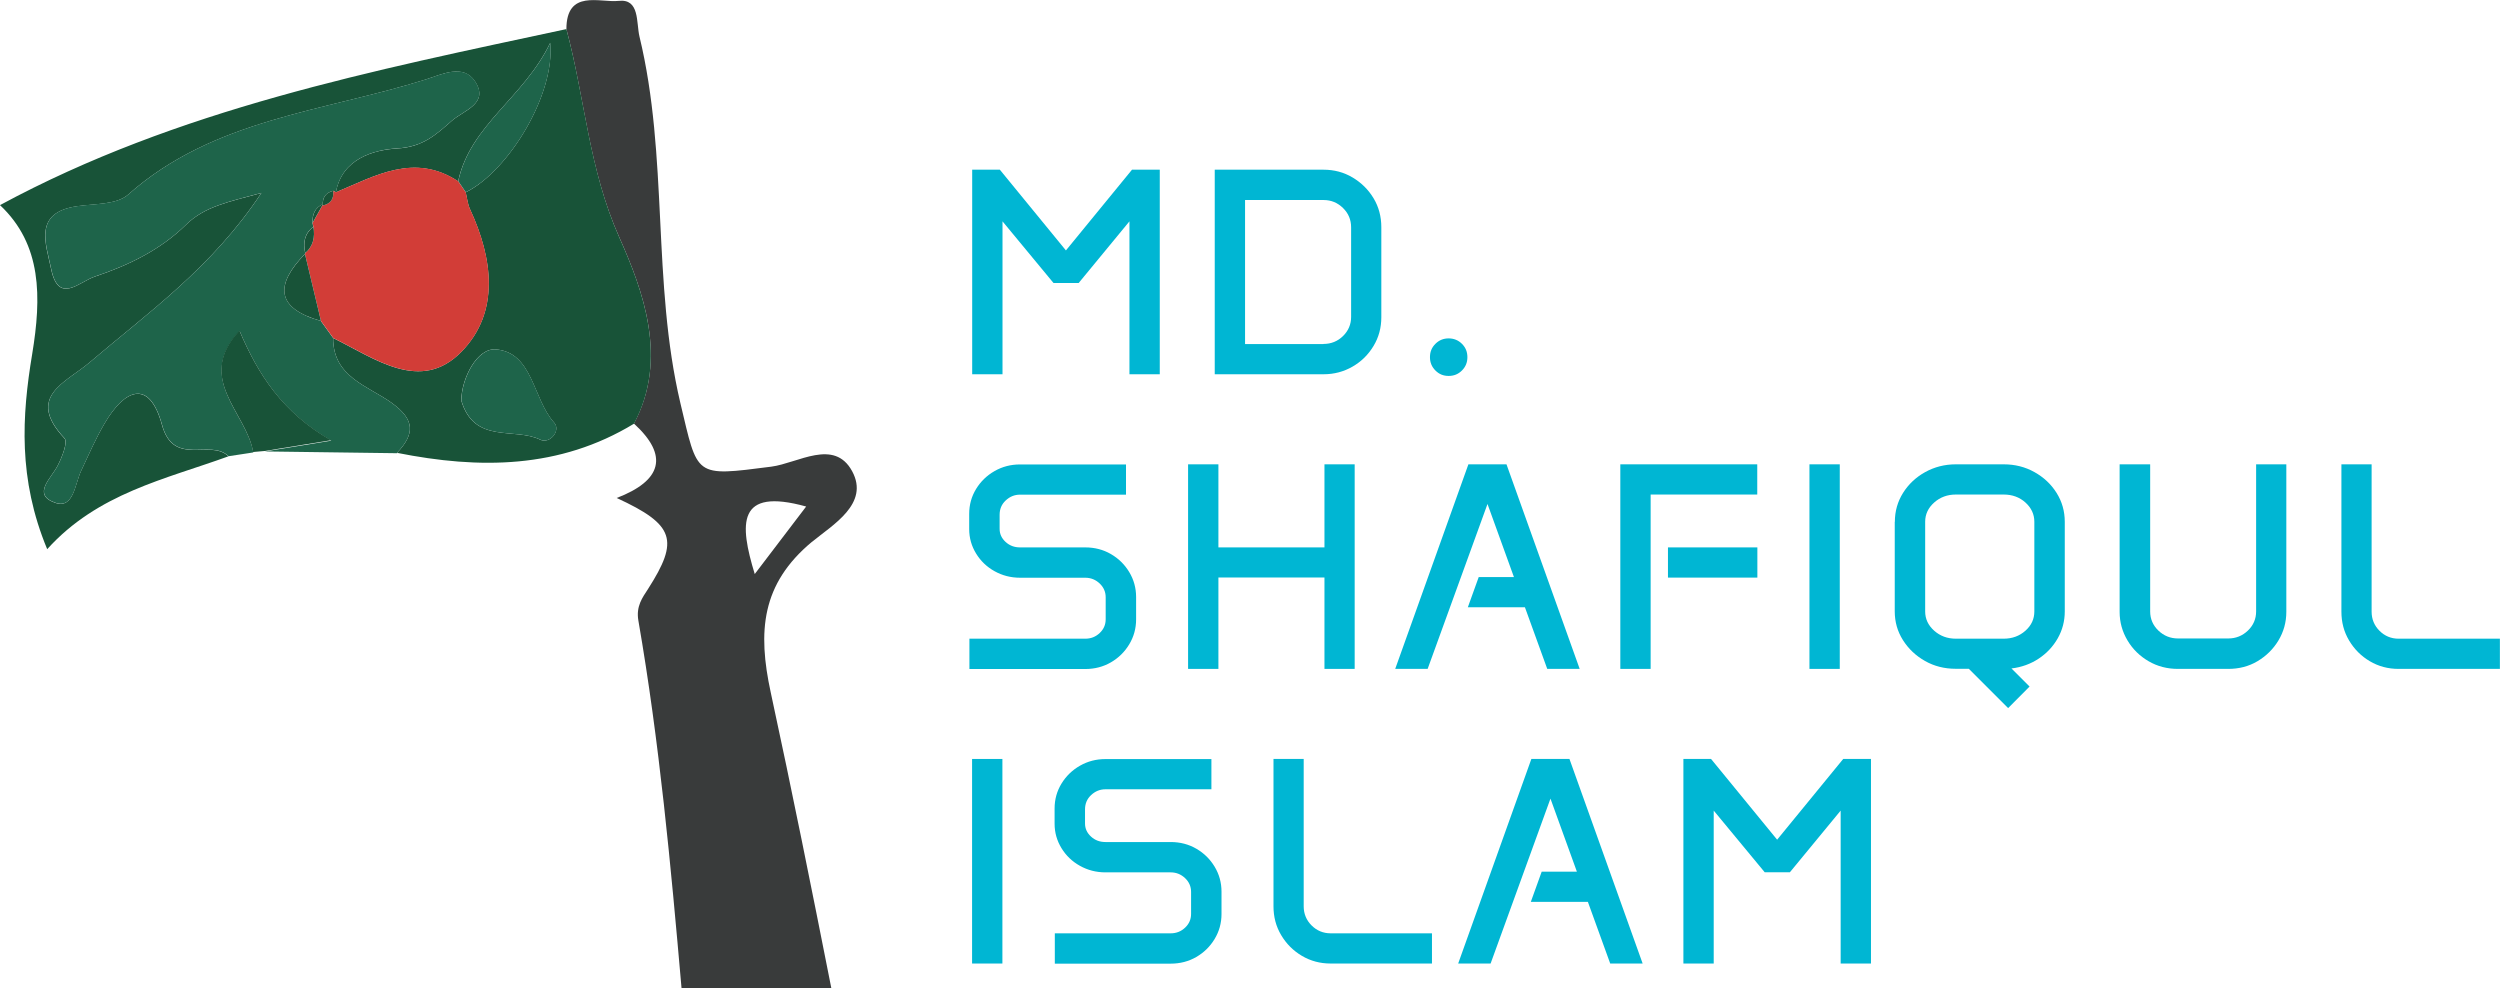 <?xml version="1.0" encoding="UTF-8"?>
<svg id="Layer_2" data-name="Layer 2" xmlns="http://www.w3.org/2000/svg" viewBox="0 0 225.11 89">
  <defs>
    <style>
      .cls-1 {
        fill: #1e644a;
      }

      .cls-2 {
        fill: #00b6d3;
      }

      .cls-3 {
        fill: #d23d37;
      }

      .cls-4 {
        fill: #185338;
      }

      .cls-5 {
        fill: #393b3b;
      }
    </style>
  </defs>
  <g id="Layer_1-2" data-name="Layer 1">
    <g>
      <path class="cls-2" d="M87.53,15.28h2.5l5.95,7.27,5.95-7.27h2.5v18.42h-2.73v-13.77l-4.57,5.55h-2.27l-4.59-5.55v13.77h-2.73V15.28Z"/>
      <path class="cls-2" d="M109.38,15.28h9.79c.96,0,1.83,.23,2.62,.7s1.42,1.09,1.89,1.87,.7,1.65,.7,2.61v8.11c0,.94-.23,1.8-.7,2.58s-1.09,1.4-1.89,1.86-1.66,.69-2.62,.69h-9.79V15.28Zm9.79,15.69c.69,0,1.28-.24,1.76-.71s.73-1.05,.73-1.72v-8.07c0-.68-.24-1.26-.73-1.74s-1.07-.72-1.76-.72h-7.06v12.97h7.06Z"/>
      <path class="cls-2" d="M128.76,32.15c0-.47,.16-.86,.49-1.19s.73-.49,1.19-.49,.87,.16,1.2,.49,.49,.72,.49,1.2-.16,.87-.49,1.2-.72,.49-1.2,.49-.86-.16-1.19-.49-.49-.73-.49-1.19Z"/>
      <path class="cls-2" d="M87.27,46.27c0-.82,.21-1.57,.62-2.24s.96-1.21,1.66-1.61,1.46-.6,2.3-.6h9.54v2.72h-9.54c-.5,0-.93,.18-1.3,.53s-.54,.78-.54,1.28v1.27c0,.46,.18,.85,.54,1.18s.79,.49,1.3,.49h5.87c.85,0,1.62,.2,2.31,.6s1.24,.94,1.65,1.62,.62,1.43,.62,2.25v2.01c0,.82-.21,1.57-.62,2.25s-.96,1.22-1.65,1.62-1.46,.6-2.31,.6h-10.43v-2.73h10.43c.51,0,.94-.17,1.3-.51s.54-.75,.54-1.24v-1.98c0-.48-.18-.9-.54-1.24s-.79-.52-1.3-.52h-5.87c-.84,0-1.6-.2-2.3-.59s-1.25-.92-1.66-1.59-.62-1.4-.62-2.2v-1.36Z"/>
      <path class="cls-2" d="M106.98,41.81h2.73v7.48h9.55v-7.48h2.72v18.42h-2.72v-8.23h-9.55v8.23h-2.73v-18.42Z"/>
      <path class="cls-2" d="M132.24,41.81h3.41l6.59,18.42h-2.92l-2.01-5.55h-5.14l.98-2.72h3.17l-2.38-6.58-5.39,14.85h-2.92l6.59-18.42Z"/>
      <path class="cls-2" d="M145.9,41.81h12.33v2.72h-9.6v15.7h-2.73v-18.42Zm4.29,7.48h8.05v2.72h-8.05v-2.72Z"/>
      <path class="cls-2" d="M162.93,41.81h2.73v18.42h-2.73v-18.42Z"/>
      <path class="cls-2" d="M170.62,46.99c0-.96,.25-1.83,.74-2.61s1.16-1.41,1.99-1.87,1.75-.7,2.76-.7h4.31c1.01,0,1.93,.23,2.77,.7s1.5,1.09,1.99,1.87,.74,1.65,.74,2.61v8.06c0,.87-.21,1.68-.63,2.42s-.99,1.35-1.71,1.83-1.54,.78-2.46,.89l1.63,1.63-1.93,1.94-3.54-3.54h-1.18c-1.01,0-1.93-.23-2.76-.7s-1.49-1.09-1.99-1.88-.74-1.65-.74-2.6v-8.06Zm2.73,8.07c0,.67,.27,1.25,.81,1.73s1.19,.72,1.95,.72h4.31c.77,0,1.42-.24,1.96-.72s.8-1.06,.8-1.73v-8.08c0-.67-.27-1.25-.8-1.73s-1.19-.72-1.96-.72h-4.31c-.76,0-1.41,.24-1.95,.72s-.81,1.06-.81,1.73v8.08Z"/>
      <path class="cls-2" d="M190.88,41.81h2.73v13.25c0,.67,.25,1.25,.74,1.72s1.08,.71,1.77,.71h4.52c.69,0,1.28-.24,1.77-.71s.74-1.05,.74-1.72v-13.25h2.72v13.28c0,.94-.24,1.8-.71,2.58s-1.1,1.4-1.89,1.87-1.67,.69-2.64,.69h-4.52c-.97,0-1.85-.23-2.64-.69s-1.43-1.08-1.9-1.87-.71-1.64-.71-2.58v-13.28Z"/>
      <path class="cls-2" d="M210.83,41.81h2.72v13.27c0,.67,.24,1.25,.71,1.72s1.05,.71,1.71,.71h9.13v2.72h-9.13c-.94,0-1.8-.23-2.58-.69s-1.4-1.08-1.87-1.87-.69-1.65-.69-2.6v-13.27Z"/>
      <path class="cls-2" d="M87.53,68.34h2.73v18.42h-2.73v-18.42Z"/>
      <path class="cls-2" d="M94.96,72.8c0-.82,.21-1.57,.62-2.24s.96-1.21,1.66-1.61,1.46-.6,2.3-.6h9.54v2.72h-9.54c-.5,0-.93,.18-1.3,.53s-.54,.78-.54,1.28v1.27c0,.46,.18,.85,.54,1.18s.79,.49,1.3,.49h5.87c.85,0,1.62,.2,2.31,.6s1.24,.94,1.65,1.62,.62,1.43,.62,2.25v2.01c0,.82-.21,1.57-.62,2.25s-.96,1.22-1.65,1.62-1.46,.6-2.31,.6h-10.43v-2.73h10.43c.51,0,.94-.17,1.3-.51s.54-.75,.54-1.24v-1.98c0-.48-.18-.9-.54-1.24s-.79-.52-1.3-.52h-5.87c-.84,0-1.6-.2-2.3-.59s-1.25-.92-1.66-1.59-.62-1.4-.62-2.2v-1.36Z"/>
      <path class="cls-2" d="M114.67,68.34h2.72v13.27c0,.67,.24,1.25,.71,1.72s1.05,.71,1.71,.71h9.13v2.72h-9.13c-.94,0-1.8-.23-2.58-.69s-1.4-1.08-1.87-1.87-.69-1.65-.69-2.6v-13.27Z"/>
      <path class="cls-2" d="M137.91,68.34h3.41l6.59,18.42h-2.92l-2.01-5.55h-5.14l.98-2.72h3.17l-2.38-6.58-5.39,14.85h-2.92l6.59-18.42Z"/>
      <path class="cls-2" d="M151.57,68.34h2.5l5.95,7.27,5.95-7.27h2.5v18.42h-2.73v-13.77l-4.57,5.55h-2.27l-4.59-5.55v13.77h-2.73v-18.42Z"/>
      <g>
        <path class="cls-5" d="M73.13,48.78c1.84-1.52,5.19-3.42,3.6-6.35-1.62-2.98-4.86-.73-7.28-.41-7,.9-6.59,.95-8.19-5.74-2.56-10.88-1.06-22.16-3.68-32.99-.3-1.28,.03-3.43-1.88-3.21-1.68,.18-4.7-1.08-4.7,2.55,1.67,6.21,2,12.59,4.78,18.78,2.11,4.74,4.42,10.91,1.3,16.73,3.17,2.89,2.51,5.14-1.55,6.7,5.25,2.42,5.62,3.81,2.83,8.18-.51,.79-1.1,1.56-.88,2.85,1.9,10.97,2.92,22.04,3.89,33.13h13.49c-1.76-8.91-3.54-17.78-5.46-26.65-1.19-5.49-.85-9.77,3.72-13.57Zm-5.17,2.91c-1.38-4.54-1.63-7.82,4.63-6.08-1.5,1.97-2.9,3.81-4.63,6.08Z"/>
        <path class="cls-4" d="M35.76,40.77c1.59-1.7,1.63-2.97-.5-4.5-2.11-1.52-5.28-2.32-5.26-5.83,3.74,1.83,7.88,5,11.56,1.22,3.46-3.55,2.82-8.39,.76-12.82-.22-.47-.26-1.01-.39-1.52,3.84-1.89,8.07-8.82,7.61-13.46-2.38,4.96-7.19,7.37-8.29,12.47-3.93-2.59-7.45-.5-11.01,.99,.56-3.08,3.5-3.83,5.53-3.95,2.32-.13,3.52-1.27,4.91-2.49,1.07-.94,3.4-1.56,2.09-3.55-1.05-1.61-3-.63-4.41-.18-9.15,2.89-19.14,3.55-26.83,10.38-1.03,.91-3.02,.81-4.59,1.04-3.97,.58-2.81,3.37-2.34,5.65,.67,3.23,2.51,1.16,3.96,.68,3.04-1.02,5.87-2.39,8.2-4.67,1.66-1.63,3.81-2.05,6.77-2.85-4.44,6.72-10.19,10.76-15.48,15.27-2.11,1.8-5.77,3.06-2.25,6.82,.32,.34-.21,1.68-.6,2.44-.59,1.17-2.35,2.61-.25,3.36,1.68,.6,1.79-1.69,2.36-2.89,.67-1.43,1.3-2.88,2.1-4.24,1.77-3.04,4.01-4.11,5.17,.11,1.05,3.85,4.36,1.23,5.99,2.84-5.7,2.07-11.77,3.32-16.32,8.36-2.63-6.33-2.28-11.99-1.35-17.58,.84-5.1,.89-9.84-2.9-13.4C16.01,9.82,33.55,6.37,51,2.62c1.68,6.21,2.01,12.59,4.78,18.79,2.11,4.73,4.42,10.91,1.31,16.74-6.71,4.08-13.93,4.1-21.32,2.63Zm12.88-1.18c.86,.42,1.9-.83,1.25-1.54-1.93-2.15-1.91-6.33-5.26-6.59-1.65-.13-3.07,2.56-3.1,4.6,1.18,3.97,4.79,2.39,7.11,3.53Z"/>
        <path class="cls-1" d="M35.76,40.77c1.59-1.7,1.63-2.97-.5-4.5-2.11-1.52-5.28-2.32-5.26-5.83-.37-.51-.74-1.02-1.11-1.54-4.08-1.15-4.12-3.27-1.44-6.03l.03-.09c-.2-.92-.08-1.75,.73-2.35l-.07-.36c-.03-.76,.21-1.37,.95-1.7l-.02,.13c-.06-.7,.25-1.14,.93-1.32l.25,.13c.56-3.08,3.5-3.83,5.53-3.95,2.32-.13,3.52-1.27,4.91-2.49,1.07-.94,3.4-1.56,2.09-3.55-1.05-1.61-3-.63-4.41-.18-9.15,2.89-19.14,3.55-26.83,10.38-1.03,.91-3.02,.81-4.59,1.04-3.97,.58-2.81,3.37-2.34,5.65,.67,3.23,2.51,1.16,3.96,.68,3.04-1.02,5.87-2.39,8.2-4.67,1.66-1.63,3.81-2.05,6.77-2.85-4.44,6.72-10.19,10.76-15.48,15.27-2.11,1.8-5.77,3.06-2.25,6.82,.32,.34-.21,1.68-.6,2.44-.59,1.17-2.35,2.61-.25,3.36,1.68,.6,1.79-1.69,2.36-2.89,.67-1.43,1.3-2.88,2.1-4.24,1.77-3.04,4.01-4.11,5.17,.11,1.05,3.85,4.36,1.23,5.99,2.84,.74-.11,1.48-.23,2.23-.34-.58-3.56-5.27-6.63-1.23-10.93,1.69,3.97,3.89,7.38,8.25,9.87l-5.98,.97c3.98,.05,7.95,.11,11.93,.16Z"/>
        <path class="cls-4" d="M23.83,40.61l5.98-.97c-4.36-2.49-6.56-5.9-8.25-9.87-4.04,4.3,.65,7.37,1.23,10.93,.35-.03,.69-.06,1.04-.09Z"/>
        <path class="cls-3" d="M28.9,28.9c.37,.51,.74,1.03,1.11,1.54,3.74,1.83,7.88,5,11.56,1.22,3.46-3.55,2.82-8.39,.76-12.82-.22-.47-.26-1.01-.39-1.52-.23-.33-.45-.66-.68-1-3.93-2.59-7.45-.5-11.01,.99,0,0-.25-.13-.25-.13,.08,.71-.22,1.16-.92,1.32,0,0,.02-.13,.02-.13-.32,.57-.63,1.13-.95,1.7,0,0,.07,.36,.07,.36,.15,.91,0,1.72-.73,2.35,0,0-.03,.09-.03,.09,.48,2.01,.96,4.02,1.44,6.03Z"/>
        <path class="cls-1" d="M41.54,36.06c1.18,3.97,4.79,2.39,7.11,3.53,.86,.42,1.9-.83,1.25-1.54-1.93-2.15-1.91-6.33-5.26-6.59-1.65-.13-3.07,2.56-3.1,4.6Z"/>
        <path class="cls-1" d="M41.26,16.31c.23,.33,.45,.66,.68,1,3.84-1.88,8.07-8.82,7.61-13.46-2.38,4.96-7.19,7.37-8.29,12.47Z"/>
        <path class="cls-4" d="M28.9,28.9c-.48-2.01-.96-4.02-1.44-6.03-2.69,2.77-2.65,4.88,1.44,6.03Z"/>
        <path class="cls-4" d="M27.49,22.78c.73-.63,.88-1.45,.73-2.35-.81,.61-.93,1.43-.73,2.35Z"/>
        <path class="cls-4" d="M28.15,20.06c.32-.57,.63-1.13,.95-1.7-.74,.33-.98,.94-.95,1.7Z"/>
        <path class="cls-4" d="M29.08,18.5c.71-.16,1-.61,.92-1.32-.68,.18-.99,.62-.92,1.32Z"/>
      </g>
    </g>
  </g>
</svg>